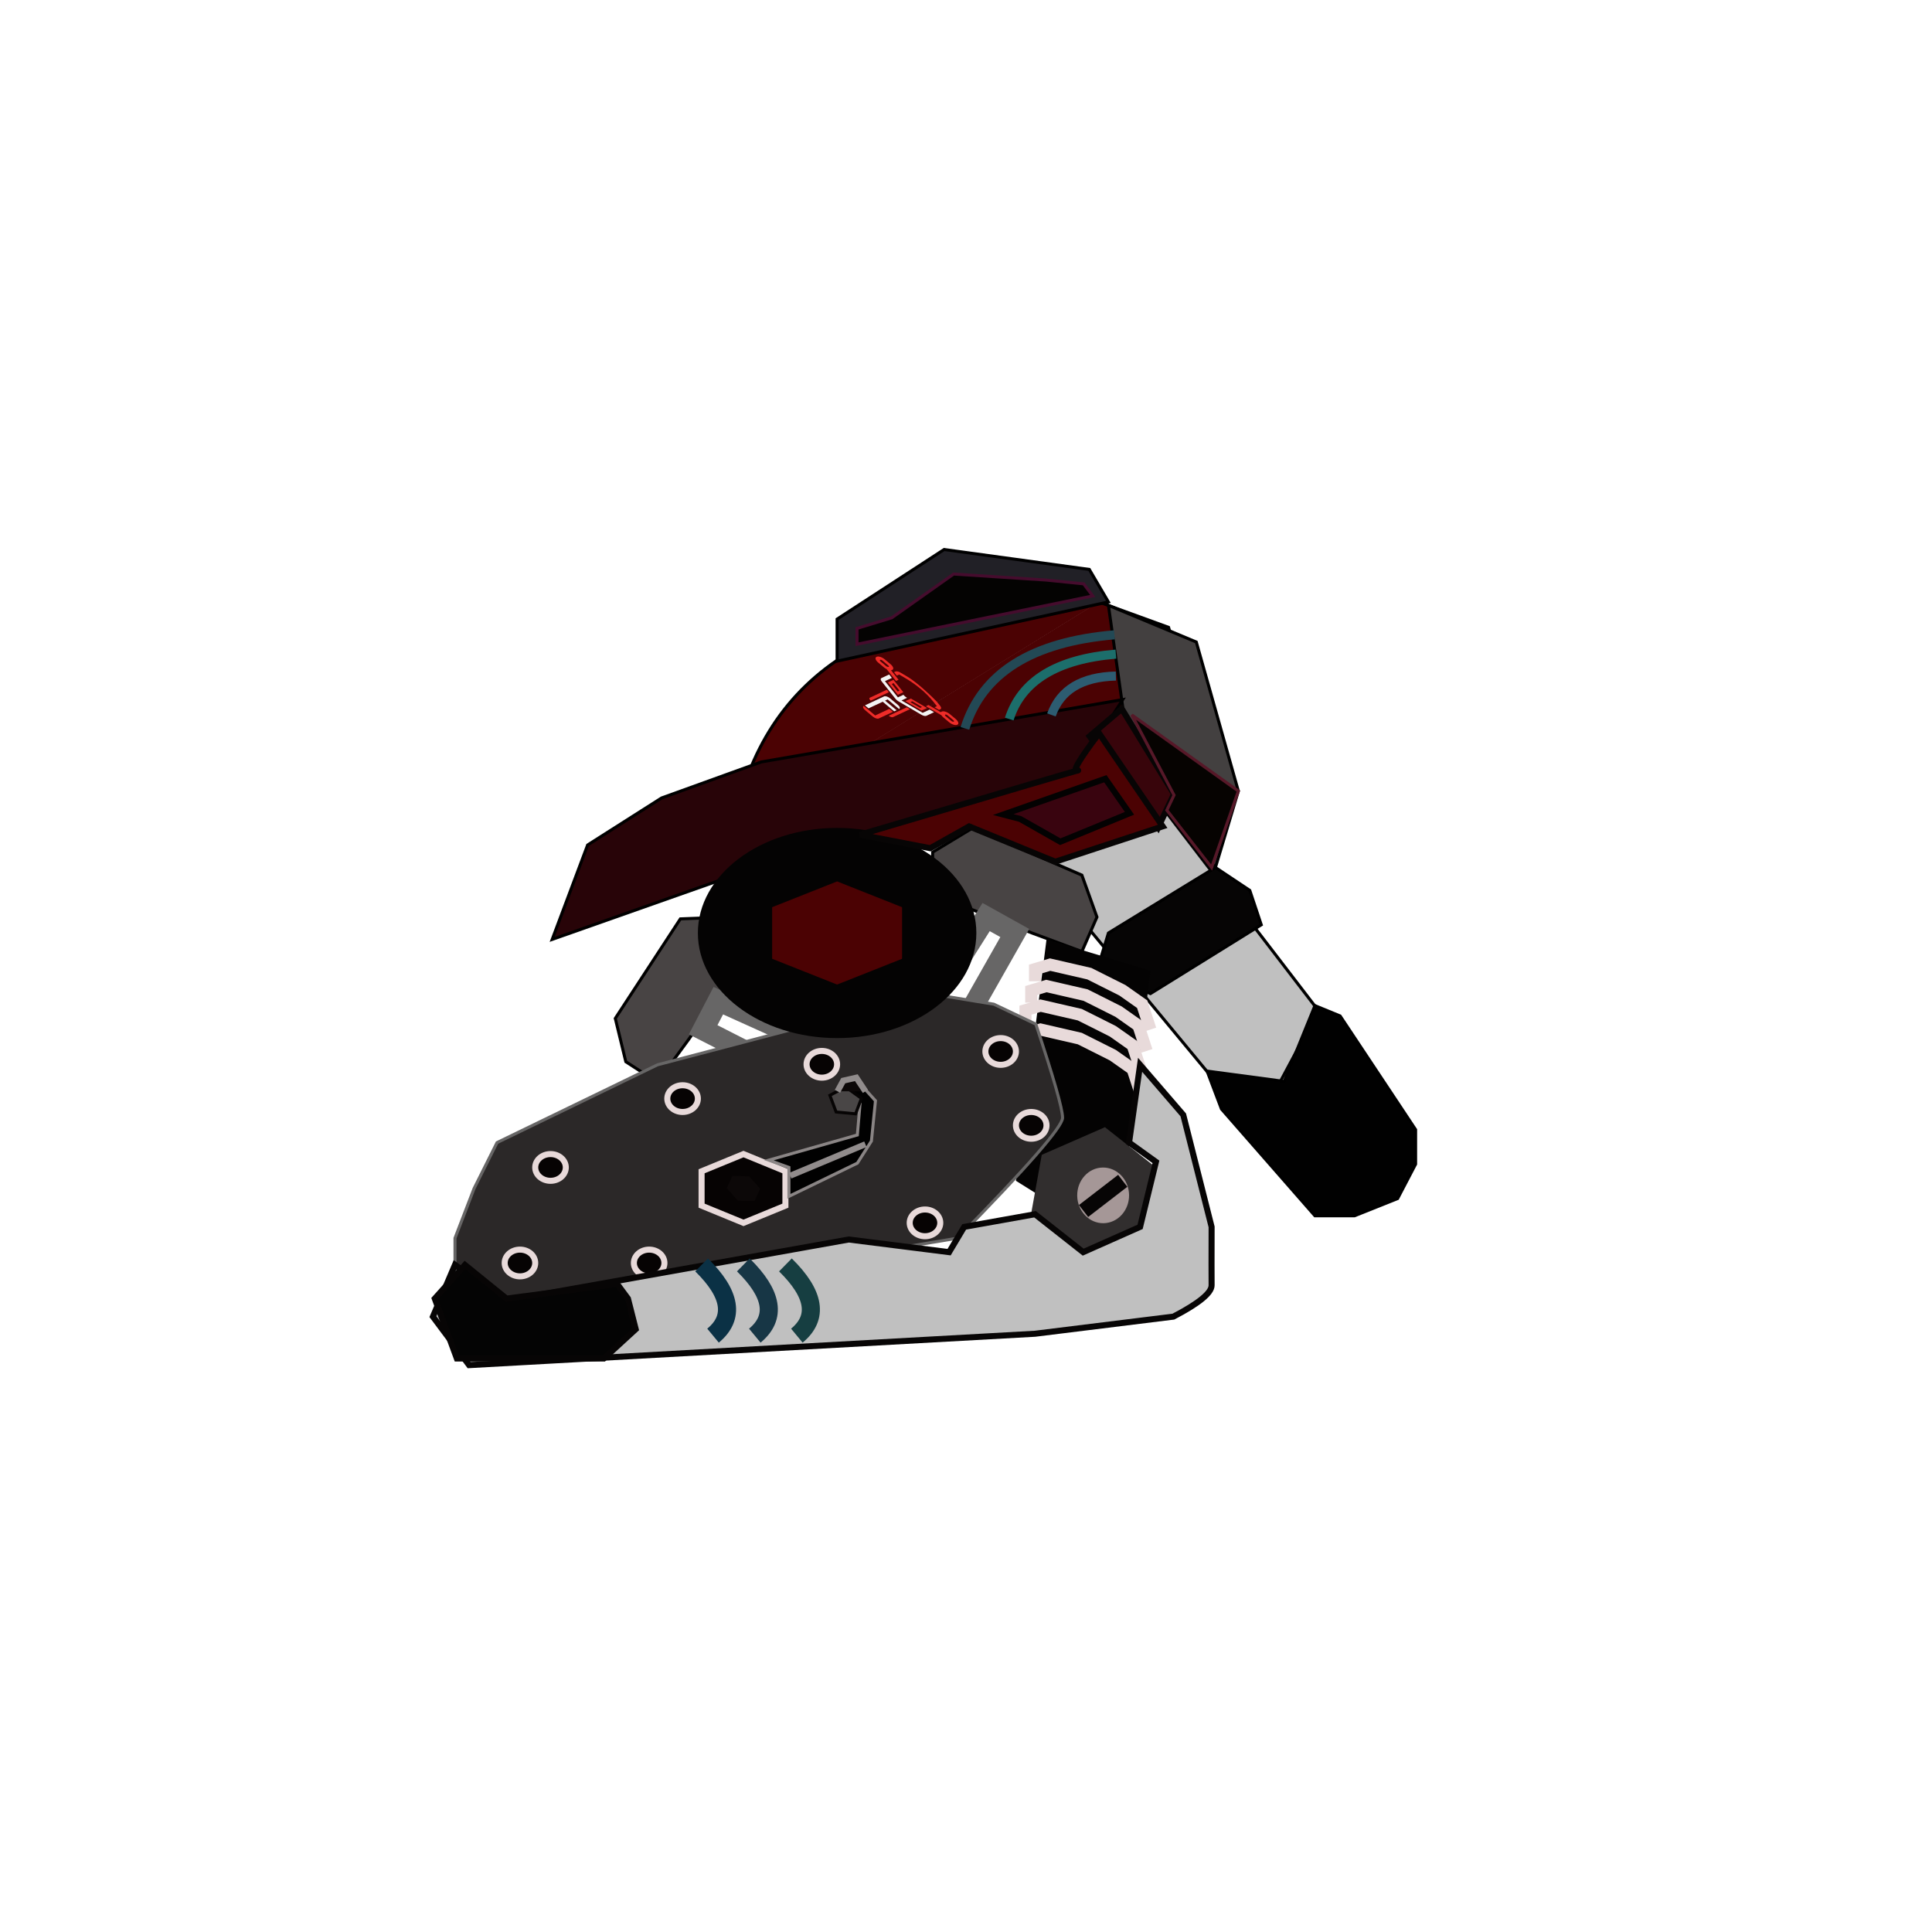 <?xml version="1.0" encoding="UTF-8" standalone="no"?>
<!DOCTYPE svg PUBLIC "-//W3C//DTD SVG 1.1//EN" "http://www.w3.org/Graphics/SVG/1.1/DTD/svg11.dtd">
<svg version="1.1" xmlns="http://www.w3.org/2000/svg" xmlns:xlink="http://www.w3.org/1999/xlink" preserveAspectRatio="xMidYMid meet" viewBox="0 0 640 640" width="640" height="640"><defs><path d="M363.95 199.52C293.07 197.41 252.72 222.33 242.9 274.26" id="e163ZT2WkJ"></path><path d="M242.9 274.13L392.37 246.76L392.37 225.71L387.11 207.82L363.95 199.4" id="b4yK7oJ3KJ"></path><path d="M338.74 261.6L338.74 241.54L351.98 236.83L365.21 241.54L436.7 334.73L423.47 359.5L403.61 359.5L325.5 265.13L338.74 261.6Z" id="a73tKSULP"></path><path d="M425.39 358.23L435.59 333.13L443.93 336.55L468.94 374.21L468.94 385.63L462.98 397.04L448.69 402.75L435.59 402.75L404.62 367.37L399.86 354.81L425.39 358.23Z" id="aptujSqTk"></path><path d="M367.18 199.4L360.85 188.63L312.75 182.03L277.3 205.09L277.3 219.01L367.18 199.4Z" id="beTz9cQbn"></path><path d="" id="a25wlWNpEI"></path><path d="M374.77 254.45L402.63 287.37L410.22 262.05L396.29 212.68L367.18 200.52L374.77 254.45Z" id="a5Toyi7Fo"></path><path d="" id="a1IFx7HNm6"></path><path d="M381.1 329.14L417.81 306.35L414.01 294.96L402.63 287.37L367.18 309.07L363.38 321.54L381.1 329.14Z" id="jVJmp0tq5"></path><path d="M356.27 256.07L251.01 287.18L182.92 311.19L194.66 279.91L219.15 264.34L252.24 252.39L371.92 231.75L356.27 256.07Z" id="h39LaKug9H"></path><path d="M308.95 296.23L341.86 309.07L358.39 315.21L363.38 303.79L358.39 289.9L322.24 274.26L308.95 282.3L308.95 296.23Z" id="c3RRR1fnuZ"></path><path d="M336.16 309.07L314.01 348.13L301.35 343.88L326.67 303.79L336.16 309.07Z" id="b9IOq3bO9"></path><path d="M248.57 315.41L228.18 344.25L217.77 358.49L207.31 351.71L203.82 337.36L225.38 304.39L240.9 303.79L248.57 315.41Z" id="bDzI8qaD0"></path><path d="M232.93 341.12L272.94 361.51L281.16 350.99L237.95 331.48L232.93 341.12Z" id="faHDjlGKG"></path><path d="M381.1 321.54L371.81 397.49L359.58 400.66L346.67 397.49L336.54 391.16L346.67 311.19L381.1 321.54Z" id="e3pfEzrJhm"></path><path d="M377.95 354.63L375.2 346.24L368.65 341.63L362.7 338.63L357.7 336.13L350.25 334.41L344.7 333.13L339.7 334.63L339.7 338.63" id="e1fjPpqVKT"></path><path d="M377.95 362.54L375.2 354.15L368.65 349.54L362.7 346.55L357.7 344.04L350.25 342.32L344.7 341.04L339.7 342.54L339.7 346.55" id="a2N2mmeCX2"></path><path d="M351.99 370.28C351.99 373.23 340.4 386.52 317.23 410.15L164.65 435.47L150.72 422.81L150.72 410.15L157.05 393.69L164.65 378.5L217.81 352.73L307.68 329.14L329.2 332.65L343.13 339.26C349.03 356.99 351.99 367.32 351.99 370.28Z" id="brPQjKdbc"></path><path d="M323.43 309.07C323.43 328.28 302.76 343.88 277.3 343.88C251.85 343.88 231.18 328.28 231.18 309.07C231.18 289.85 251.85 274.26 277.3 274.26C302.76 274.26 323.43 289.85 323.43 309.07Z" id="aOAnkx8uV"></path><path d="M277.3 291.98L255.78 300.52L255.78 317.61L277.3 326.15L298.82 317.61L298.82 300.52L277.3 291.98Z" id="aDu9cMg"></path><path d="" id="fctgS3VMA"></path><path d="" id="e1QLazHFdY"></path><path d="M246.29 382.3L232.41 388L232.41 399.39L246.29 405.09L260.18 399.39L260.18 388L246.29 382.3Z" id="a6JEA35nEb"></path><path d="M177.3 418.38C177.3 420.82 175.03 422.81 172.24 422.81C169.45 422.81 167.18 420.82 167.18 418.38C167.18 415.93 169.45 413.95 172.24 413.95C175.03 413.95 177.3 415.93 177.3 418.38Z" id="ciP19ThfV"></path><path d="M187.43 386.73C187.43 389.18 185.16 391.16 182.37 391.16C179.57 391.16 177.3 389.18 177.3 386.73C177.3 384.29 179.57 382.3 182.37 382.3C185.16 382.3 187.43 384.29 187.43 386.73Z" id="iqMHHkfAN"></path><path d="M231.18 363.93C231.18 366.37 228.91 368.36 226.11 368.36C223.32 368.36 221.05 366.37 221.05 363.93C221.05 361.48 223.32 359.5 226.11 359.5C228.91 359.5 231.18 361.48 231.18 363.93Z" id="d1mUzC5NDn"></path><path d="M311.48 405.09C311.48 407.53 309.21 409.52 306.42 409.52C303.62 409.52 301.35 407.53 301.35 405.09C301.35 402.64 303.62 400.66 306.42 400.66C309.21 400.66 311.48 402.64 311.48 405.09Z" id="ag1OXp4xM"></path><path d="M346.67 372.79C346.67 375.23 344.4 377.22 341.61 377.22C338.81 377.22 336.54 375.23 336.54 372.79C336.54 370.34 338.81 368.36 341.61 368.36C344.4 368.36 346.67 370.34 346.67 372.79Z" id="astC2bzqX"></path><path d="M336.54 348.31C336.54 350.75 334.28 352.74 331.48 352.74C328.69 352.74 326.42 350.75 326.42 348.31C326.42 345.86 328.69 343.88 331.48 343.88C334.28 343.88 336.54 345.86 336.54 348.31Z" id="e4JPTxMAzT"></path><path d="M277.3 352.56C277.3 355 275.03 356.99 272.24 356.99C269.45 356.99 267.18 355 267.18 352.56C267.18 350.11 269.45 348.13 272.24 348.13C275.03 348.13 277.3 350.11 277.3 352.56Z" id="c29NzaQvPZ"></path><path d="M220.1 418.38C220.1 420.82 217.83 422.81 215.04 422.81C212.25 422.81 209.98 420.82 209.98 418.38C209.98 415.93 212.25 413.95 215.04 413.95C217.83 413.95 220.1 415.93 220.1 418.38Z" id="iscVYEeNb"></path><path d="M381.1 341.04L378.36 332.65L371.81 328.04L365.85 325.05L360.86 322.54L353.41 320.82L347.86 319.54L342.86 321.04L342.86 325.05" id="bTL17Uqe"></path><path d="M379.85 348.13L377.11 339.74L370.56 335.13L364.6 332.13L359.61 329.63L352.16 327.91L346.61 326.63L341.61 328.13L341.61 332.13" id="dFI9DRnks"></path><path d="M345.09 382.55L341.04 405.04L357.93 418.38L378.87 409.22L382.92 386.73L366.03 373.4L345.09 382.55Z" id="a1Mw3HOvd7"></path><path d="M374.02 395.86C374.08 400.95 370.29 405.14 365.55 405.2C360.81 405.27 356.91 401.19 356.84 396.1C356.77 391.01 360.56 386.82 365.3 386.76C370.04 386.69 373.95 390.77 374.02 395.86Z" id="bIDp3JK5v"></path><path d="M371.92 391.16L358.94 401.16L371.92 391.16Z" id="ar87fyDRD"></path><path d="M360.94 243.89L383.64 274.12L388.91 263.03L371.61 234.82L360.94 243.89Z" id="bHmsraB03"></path><path d="M364.09 242.94C357.28 251.89 354.93 256 357.04 255.25C359.15 254.5 335.11 261.59 284.9 276.5L308.16 280.98L321.04 273.75L349.57 285.45L385.15 273.75L364.09 242.94Z" id="f27QtHKhs1"></path><path d="M374.02 378.48L382.92 384.88L377.67 406.42L358.82 414.79L342.86 402.23L319.4 406.42L314.4 414.79L281.16 410.6L167.18 430.95L150.72 418.98L143.4 436.15L155.4 452.22L342.86 441.82L388.7 436.15C397.17 431.74 401.39 428.27 401.36 425.75C401.33 423.23 401.33 416.78 401.36 406.42L391.97 369.32L377.67 352.73L374.02 378.48Z" id="eP1Vp6rjK"></path><path d="" id="e3hsJ6gJx"></path><path d="" id="aSaEF6AoB"></path><path d="M151.34 450.02L144.02 430.18L154.02 419.02L167.79 430.18L204.44 425.33L208.02 430.18L210.59 440.32L200.02 450.02L151.34 450.02Z" id="b20jjsmxK1"></path><path d="M236.2 442.45C243.46 436.45 242.2 428.64 232.41 419.02" id="a2zPBDdgY"></path><path d="M250.04 442.45C257.3 436.45 256.03 428.64 246.24 419.02" id="a2n1NvE1Zm"></path><path d="M263.97 442.45C271.23 436.45 269.97 428.64 260.18 419.02" id="b5MZEbeZvI"></path><path d="M261.34 386.73L261.34 396.31L284.01 385.31L288.67 377.98L290.01 364.64L284.01 357.98L281.16 362.31L284.9 365.64L284.01 375.98L254.67 384.31L261.34 386.73Z" id="a1GXghwA2c"></path><path d="M276.98 368.36L274.91 362.85L280.09 360.06L285.35 363.84L283.43 368.97L276.98 368.36Z" id="ahspWqnln"></path><path d="M286.67 361.51L283.67 356.99L279.34 357.98L277.42 361.51" id="d399SiQiKV"></path><path d="M286.67 379.04L261.77 389.47L286.67 379.04Z" id="b4M0aYYLrB"></path><path d="M248.13 389.66L242.6 389.58L240.76 393.61L244.46 397.73L249.98 397.81L251.82 393.78L248.13 389.66Z" id="btOliGVK3"></path><path d="M369.18 210.29C341.84 212.62 325.33 222.95 319.63 241.29" id="aBxw6jlcI"></path><path d="M369.65 216.69C350.16 218.31 338.38 225.47 334.32 238.19" id="a1gCa5tloU"></path><path d="M369.65 223.95C358.37 224.22 351.25 228.51 348.3 236.83" id="dNqnNilW"></path><path d="M332.35 269.83L366.16 257.96L374.16 269.42L351.23 278.83L337.93 271.29L332.35 269.83Z" id="b65dkdglGF"></path><path d="M283.9 213.41L361.98 197.41L358.98 193.41L346.67 192.16L315.9 190.16L295.4 204.66L283.9 208.16L283.9 213.41Z" id="b28cfdlHYk"></path><path d="M388.91 263.4L386.53 268.39L401.36 287.37L410.22 262.05L374.93 236.83L388.91 263.4Z" id="a7be5nP3Q"></path><path d="M305.65 236.13L298.63 232.03L300.48 231.16C300.36 231.09 300.29 231.06 300.28 231.05C299.93 230.84 299.62 230.58 299.4 230.31C299.4 230.3 299.35 230.25 299.28 230.16L297.44 231.02L293.15 225.64L295.44 224.57L294.54 223.43C293.01 224.15 292.16 224.54 291.99 224.62C291.64 224.79 291.66 225.22 292.04 225.7C292.51 226.29 296.25 230.98 296.71 231.57C296.93 231.84 297.24 232.1 297.59 232.31C298.35 232.75 304.47 236.33 305.24 236.78C305.87 237.15 306.52 237.28 306.88 237.12C307.05 237.04 307.9 236.64 309.42 235.92L307.95 235.06L305.65 236.13Z" id="bINqbeoKw"></path><path d="M297.84 234.88C298.28 234.68 298.1 234.07 297.44 233.51C297.18 233.29 295.09 231.54 294.83 231.32C294.17 230.77 293.29 230.49 292.85 230.7C292.43 230.89 290.32 231.88 286.53 233.65L287.72 234.65L292.41 232.46L296.21 235.64L297 235.27L293.2 232.09L294.04 231.69C296.32 233.61 297.59 234.67 297.84 234.88Z" id="bQ9EtUSSd"></path><path d="M286.54 235.21C285.88 234.65 285.7 234.04 286.14 233.84C286.14 233.84 286.14 233.84 286.14 233.84L289.91 237.01L294.61 234.81L295.8 235.81C292.98 237.13 291.42 237.86 291.1 238.01C290.67 238.21 289.78 237.93 289.12 237.38C288.61 236.94 286.79 235.42 286.54 235.21Z" id="dqiY0sZ8e"></path><path d="M300.18 223.91C299.98 223.79 298.46 222.9 298.26 222.79C297.64 222.42 296.98 222.29 296.63 222.46C296.6 222.47 296.45 222.54 296.17 222.67L297.08 223.8L297.86 223.44C299.05 224.13 299.71 224.52 299.84 224.6C303.57 226.78 306.87 229.55 309.15 232.41C309.23 232.51 309.63 233.01 310.36 233.93L309.58 234.29L311.06 235.16C311.33 235.03 311.48 234.96 311.51 234.95C311.87 234.78 311.85 234.35 311.47 233.87C311.39 233.77 311 233.28 310.3 232.4C306.25 228.32 302.88 225.49 300.18 223.91Z" id="cHDSDYTDs"></path><path d="M296.01 226.3L297.99 228.78L297.38 229.07L295.4 226.58L296.01 226.3M294.15 226.05L297.42 230.16L299.24 229.31L295.97 225.2L295.97 225.2L294.15 226.05Z" id="i3nXMNqaSp"></path><path d="M305.43 234.2L304.81 234.49L301.57 232.59L302.19 232.3L305.43 234.2M301.73 231.4L299.91 232.25L305.27 235.39L307.09 234.53L307.09 234.53L301.73 231.4Z" id="a1sIs88bug"></path><path d="M295.15 222.03C295.3 222.02 295.42 221.99 295.53 221.94C295.53 221.94 295.58 221.92 295.58 221.92C296.17 221.64 295.93 220.8 295.04 220.06C294.84 219.89 293.29 218.59 293.1 218.43C292.2 217.68 290.99 217.3 290.4 217.57C290.4 217.58 290.35 217.6 290.35 217.6C289.76 217.88 290 218.71 290.89 219.46C291.09 219.62 292.64 220.93 292.83 221.09C293.1 221.31 293.4 221.5 293.7 221.65C293.91 221.92 294.95 223.22 296.82 225.57L297.66 225.18C296.15 223.29 295.32 222.24 295.15 222.03ZM293.62 220.72C293.43 220.56 291.88 219.25 291.68 219.09C291.45 218.89 291.38 218.67 291.54 218.6C291.54 218.59 291.59 218.57 291.59 218.57C291.75 218.5 292.06 218.6 292.3 218.8C292.5 218.96 294.05 220.27 294.25 220.43C294.48 220.62 294.55 220.84 294.39 220.92C294.39 220.92 294.37 220.93 294.33 220.94C294.02 220.93 293.78 220.85 293.62 220.72Z" id="eLFagZFSM"></path><path d="M314.66 236.57C313.77 235.82 312.56 235.44 311.97 235.72C311.96 235.72 311.92 235.74 311.91 235.74C311.81 235.79 311.73 235.86 311.67 235.94C311.4 235.78 310.03 234.98 307.57 233.54L306.72 233.94C309.79 235.73 311.5 236.73 311.84 236.93C311.98 237.15 312.19 237.38 312.46 237.61C312.65 237.77 314.21 239.08 314.4 239.24C315.3 239.99 316.5 240.37 317.09 240.09C317.1 240.09 317.14 240.07 317.15 240.07C317.73 239.79 317.49 238.95 316.6 238.2C316.21 237.88 314.85 236.73 314.66 236.57ZM315.19 238.86C315 238.7 313.44 237.39 313.25 237.23C313.02 237.04 312.95 236.82 313.1 236.74C313.11 236.74 313.15 236.72 313.16 236.72C313.31 236.64 313.63 236.74 313.87 236.94C314.06 237.1 315.62 238.41 315.81 238.57C316.05 238.77 316.11 238.99 315.96 239.06C315.95 239.06 315.93 239.07 315.9 239.09C315.59 239.07 315.35 239 315.19 238.86Z" id="cLbhf93Sl"></path><path d="M288.44 232.1L294.44 229.29L293.79 228.48C290.41 230.07 288.53 230.95 288.15 231.12C287.84 231.27 287.97 231.71 288.44 232.1C288.44 232.1 288.44 232.1 288.44 232.1Z" id="h8XIMD1Hl"></path><path d="M294.4 237.1C294.87 237.5 295.5 237.7 295.81 237.55C296.19 237.38 298.07 236.5 301.45 234.92L300.39 234.3L294.4 237.1C294.4 237.1 294.4 237.1 294.4 237.1Z" id="e1Qy1thAPS"></path></defs><g><g><g><g><use xlink:href="#e163ZT2WkJ" opacity="1" fill="#4b0203" fill-opacity="1"></use><g><use xlink:href="#e163ZT2WkJ" opacity="1" fill-opacity="0" stroke="#000000" stroke-width="1" stroke-opacity="1"></use></g></g><g><use xlink:href="#b4yK7oJ3KJ" opacity="1" fill="#4b0203" fill-opacity="1"></use><g><use xlink:href="#b4yK7oJ3KJ" opacity="1" fill-opacity="0" stroke="#000000" stroke-width="1" stroke-opacity="1"></use></g></g></g><g><use xlink:href="#a73tKSULP" opacity="1" fill="#c0c0c0" fill-opacity="1"></use><g><use xlink:href="#a73tKSULP" opacity="1" fill-opacity="0" stroke="#000000" stroke-width="1" stroke-opacity="1"></use></g></g><g><use xlink:href="#aptujSqTk" opacity="1" fill="#010101" fill-opacity="1"></use><g><use xlink:href="#aptujSqTk" opacity="1" fill-opacity="0" stroke="#000000" stroke-width="1" stroke-opacity="1"></use></g></g><g><use xlink:href="#beTz9cQbn" opacity="1" fill="#212026" fill-opacity="1"></use><g><use xlink:href="#beTz9cQbn" opacity="1" fill-opacity="0" stroke="#000000" stroke-width="1" stroke-opacity="1"></use></g></g><g><g><use xlink:href="#a25wlWNpEI" opacity="1" fill-opacity="0" stroke="#000000" stroke-width="1" stroke-opacity="1"></use></g></g><g><use xlink:href="#a5Toyi7Fo" opacity="1" fill="#434040" fill-opacity="1"></use><g><use xlink:href="#a5Toyi7Fo" opacity="1" fill-opacity="0" stroke="#000000" stroke-width="1" stroke-opacity="1"></use></g></g><g><g><use xlink:href="#a1IFx7HNm6" opacity="1" fill-opacity="0" stroke="#000000" stroke-width="1" stroke-opacity="1"></use></g></g><g><use xlink:href="#jVJmp0tq5" opacity="1" fill="#060505" fill-opacity="1"></use><g><use xlink:href="#jVJmp0tq5" opacity="1" fill-opacity="0" stroke="#000000" stroke-width="1" stroke-opacity="1"></use></g></g><g><use xlink:href="#h39LaKug9H" opacity="1" fill="#280408" fill-opacity="1"></use><g><use xlink:href="#h39LaKug9H" opacity="1" fill-opacity="0" stroke="#000000" stroke-width="1" stroke-opacity="1"></use></g></g><g><g><use xlink:href="#c3RRR1fnuZ" opacity="1" fill="#484444" fill-opacity="1"></use><g><use xlink:href="#c3RRR1fnuZ" opacity="1" fill-opacity="0" stroke="#000000" stroke-width="1" stroke-opacity="1"></use></g></g><g><g><use xlink:href="#b9IOq3bO9" opacity="1" fill-opacity="0" stroke="#676666" stroke-width="7" stroke-opacity="1"></use></g></g></g><g><g><use xlink:href="#bDzI8qaD0" opacity="1" fill="#484444" fill-opacity="1"></use><g><use xlink:href="#bDzI8qaD0" opacity="1" fill-opacity="0" stroke="#000000" stroke-width="1" stroke-opacity="1"></use></g></g><g><g><use xlink:href="#faHDjlGKG" opacity="1" fill-opacity="0" stroke="#676666" stroke-width="7" stroke-opacity="1"></use></g></g></g><g><use xlink:href="#e3pfEzrJhm" opacity="1" fill="#040303" fill-opacity="1"></use></g><g><g><use xlink:href="#e1fjPpqVKT" opacity="1" fill-opacity="0" stroke="#e8dada" stroke-width="4" stroke-opacity="1"></use></g></g><g><g><use xlink:href="#a2N2mmeCX2" opacity="1" fill-opacity="0" stroke="#e8dada" stroke-width="4" stroke-opacity="1"></use></g></g><g><use xlink:href="#brPQjKdbc" opacity="1" fill="#2b2828" fill-opacity="1"></use><g><use xlink:href="#brPQjKdbc" opacity="1" fill-opacity="0" stroke="#676666" stroke-width="1" stroke-opacity="1"></use></g></g><g><use xlink:href="#aOAnkx8uV" opacity="1" fill="#040303" fill-opacity="1"></use></g><g><use xlink:href="#aDu9cMg" opacity="1" fill="#4b0203" fill-opacity="1"></use></g><g><g><use xlink:href="#fctgS3VMA" opacity="1" fill-opacity="0" stroke="#000000" stroke-width="1" stroke-opacity="1"></use></g></g><g><g><use xlink:href="#e1QLazHFdY" opacity="1" fill-opacity="0" stroke="#676666" stroke-width="1" stroke-opacity="1"></use></g></g><g><use xlink:href="#a6JEA35nEb" opacity="1" fill="#060303" fill-opacity="1"></use><g><use xlink:href="#a6JEA35nEb" opacity="1" fill-opacity="0" stroke="#e8dada" stroke-width="2" stroke-opacity="1"></use></g></g><g><use xlink:href="#ciP19ThfV" opacity="1" fill="#060303" fill-opacity="1"></use><g><use xlink:href="#ciP19ThfV" opacity="1" fill-opacity="0" stroke="#e8dada" stroke-width="2" stroke-opacity="1"></use></g></g><g><use xlink:href="#iqMHHkfAN" opacity="1" fill="#060303" fill-opacity="1"></use><g><use xlink:href="#iqMHHkfAN" opacity="1" fill-opacity="0" stroke="#e8dada" stroke-width="2" stroke-opacity="1"></use></g></g><g><use xlink:href="#d1mUzC5NDn" opacity="1" fill="#060303" fill-opacity="1"></use><g><use xlink:href="#d1mUzC5NDn" opacity="1" fill-opacity="0" stroke="#e8dada" stroke-width="2" stroke-opacity="1"></use></g></g><g><use xlink:href="#ag1OXp4xM" opacity="1" fill="#060303" fill-opacity="1"></use><g><use xlink:href="#ag1OXp4xM" opacity="1" fill-opacity="0" stroke="#e8dada" stroke-width="2" stroke-opacity="1"></use></g></g><g><use xlink:href="#astC2bzqX" opacity="1" fill="#060303" fill-opacity="1"></use><g><use xlink:href="#astC2bzqX" opacity="1" fill-opacity="0" stroke="#e8dada" stroke-width="2" stroke-opacity="1"></use></g></g><g><use xlink:href="#e4JPTxMAzT" opacity="1" fill="#060303" fill-opacity="1"></use><g><use xlink:href="#e4JPTxMAzT" opacity="1" fill-opacity="0" stroke="#e8dada" stroke-width="2" stroke-opacity="1"></use></g></g><g><use xlink:href="#c29NzaQvPZ" opacity="1" fill="#060303" fill-opacity="1"></use><g><use xlink:href="#c29NzaQvPZ" opacity="1" fill-opacity="0" stroke="#e8dada" stroke-width="2" stroke-opacity="1"></use></g></g><g><use xlink:href="#iscVYEeNb" opacity="1" fill="#060303" fill-opacity="1"></use><g><use xlink:href="#iscVYEeNb" opacity="1" fill-opacity="0" stroke="#e8dada" stroke-width="2" stroke-opacity="1"></use></g></g><g><g><use xlink:href="#bTL17Uqe" opacity="1" fill-opacity="0" stroke="#e8dada" stroke-width="4" stroke-opacity="1"></use></g></g><g><g><use xlink:href="#dFI9DRnks" opacity="1" fill-opacity="0" stroke="#e8dada" stroke-width="4" stroke-opacity="1"></use></g></g><g><use xlink:href="#a1Mw3HOvd7" opacity="1" fill="#312e2e" fill-opacity="1"></use></g><g><use xlink:href="#bIDp3JK5v" opacity="1" fill="#a59797" fill-opacity="1"></use></g><g><g><use xlink:href="#ar87fyDRD" opacity="1" fill-opacity="0" stroke="#070505" stroke-width="5" stroke-opacity="1"></use></g></g><g><use xlink:href="#bHmsraB03" opacity="1" fill="#38050b" fill-opacity="1"></use><g><use xlink:href="#bHmsraB03" opacity="1" fill-opacity="0" stroke="#070505" stroke-width="2" stroke-opacity="1"></use></g></g><g><use xlink:href="#f27QtHKhs1" opacity="1" fill="#4b0203" fill-opacity="1"></use><g><use xlink:href="#f27QtHKhs1" opacity="1" fill-opacity="0" stroke="#070505" stroke-width="2" stroke-opacity="1"></use></g></g><g><use xlink:href="#eP1Vp6rjK" opacity="1" fill="#c0c0c0" fill-opacity="1"></use><g><use xlink:href="#eP1Vp6rjK" opacity="1" fill-opacity="0" stroke="#070505" stroke-width="2" stroke-opacity="1"></use></g></g><g><g><use xlink:href="#e3hsJ6gJx" opacity="1" fill-opacity="0" stroke="#070505" stroke-width="2" stroke-opacity="1"></use></g></g><g><g><use xlink:href="#aSaEF6AoB" opacity="1" fill-opacity="0" stroke="#070505" stroke-width="2" stroke-opacity="1"></use></g></g><g><use xlink:href="#b20jjsmxK1" opacity="1" fill="#040404" fill-opacity="1"></use><g><use xlink:href="#b20jjsmxK1" opacity="1" fill-opacity="0" stroke="#070505" stroke-width="2" stroke-opacity="1"></use></g></g><g><g><use xlink:href="#a2zPBDdgY" opacity="1" fill-opacity="0" stroke="#0b3145" stroke-width="6" stroke-opacity="1"></use></g></g><g><g><use xlink:href="#a2n1NvE1Zm" opacity="1" fill-opacity="0" stroke="#173645" stroke-width="6" stroke-opacity="1"></use></g></g><g><g><use xlink:href="#b5MZEbeZvI" opacity="1" fill-opacity="0" stroke="#163e41" stroke-width="6" stroke-opacity="1"></use></g></g><g><use xlink:href="#a1GXghwA2c" opacity="1" fill="#010101" fill-opacity="1"></use><g><use xlink:href="#a1GXghwA2c" opacity="1" fill-opacity="0" stroke="#8a8585" stroke-width="1" stroke-opacity="1"></use></g></g><g><use xlink:href="#ahspWqnln" opacity="1" fill="#494646" fill-opacity="1"></use><g><use xlink:href="#ahspWqnln" opacity="1" fill-opacity="0" stroke="#060404" stroke-width="1" stroke-opacity="1"></use></g></g><g><use xlink:href="#d399SiQiKV" opacity="1" fill="#0c0808" fill-opacity="1"></use><g><use xlink:href="#d399SiQiKV" opacity="1" fill-opacity="0" stroke="#918c8c" stroke-width="2" stroke-opacity="1"></use></g></g><g><g><use xlink:href="#b4M0aYYLrB" opacity="1" fill-opacity="0" stroke="#918c8c" stroke-width="2" stroke-opacity="1"></use></g></g><g><use xlink:href="#btOliGVK3" opacity="1" fill="#0c0808" fill-opacity="1"></use></g><g><g><use xlink:href="#aBxw6jlcI" opacity="1" fill-opacity="0" stroke="#234955" stroke-width="3" stroke-opacity="1"></use></g></g><g><g><use xlink:href="#a1gCa5tloU" opacity="1" fill-opacity="0" stroke="#1c6e6b" stroke-width="3" stroke-opacity="1"></use></g></g><g><g><use xlink:href="#dNqnNilW" opacity="1" fill-opacity="0" stroke="#2d5c71" stroke-width="3" stroke-opacity="1"></use></g></g><g><use xlink:href="#b65dkdglGF" opacity="1" fill="#39040f" fill-opacity="1"></use><g><use xlink:href="#b65dkdglGF" opacity="1" fill-opacity="0" stroke="#030202" stroke-width="2" stroke-opacity="1"></use></g></g><g><use xlink:href="#b28cfdlHYk" opacity="1" fill="#040302" fill-opacity="1"></use><g><use xlink:href="#b28cfdlHYk" opacity="1" fill-opacity="0" stroke="#450c2d" stroke-width="1" stroke-opacity="1"></use></g></g><g><use xlink:href="#a7be5nP3Q" opacity="1" fill="#060301" fill-opacity="1"></use><g><use xlink:href="#a7be5nP3Q" opacity="1" fill-opacity="0" stroke="#561828" stroke-width="1" stroke-opacity="1"></use></g></g><g><g><use xlink:href="#bINqbeoKw" opacity="1" fill="#f3f3f3" fill-opacity="1"></use><g><use xlink:href="#bINqbeoKw" opacity="1" fill-opacity="0" stroke="#000000" stroke-width="1" stroke-opacity="0"></use></g></g><g><use xlink:href="#bQ9EtUSSd" opacity="1" fill="#f3f3f3" fill-opacity="1"></use><g><use xlink:href="#bQ9EtUSSd" opacity="1" fill-opacity="0" stroke="#000000" stroke-width="1" stroke-opacity="0"></use></g></g><g><use xlink:href="#dqiY0sZ8e" opacity="1" fill="#ee2c28" fill-opacity="1"></use><g><use xlink:href="#dqiY0sZ8e" opacity="1" fill-opacity="0" stroke="#000000" stroke-width="1" stroke-opacity="0"></use></g></g><g><use xlink:href="#cHDSDYTDs" opacity="1" fill="#ee2c28" fill-opacity="1"></use><g><use xlink:href="#cHDSDYTDs" opacity="1" fill-opacity="0" stroke="#000000" stroke-width="1" stroke-opacity="0"></use></g></g><g><use xlink:href="#i3nXMNqaSp" opacity="1" fill="#ee2c28" fill-opacity="1"></use><g><use xlink:href="#i3nXMNqaSp" opacity="1" fill-opacity="0" stroke="#000000" stroke-width="1" stroke-opacity="0"></use></g></g><g><use xlink:href="#a1sIs88bug" opacity="1" fill="#ee2c28" fill-opacity="1"></use><g><use xlink:href="#a1sIs88bug" opacity="1" fill-opacity="0" stroke="#000000" stroke-width="1" stroke-opacity="0"></use></g></g><g><use xlink:href="#eLFagZFSM" opacity="1" fill="#ee2c28" fill-opacity="1"></use><g><use xlink:href="#eLFagZFSM" opacity="1" fill-opacity="0" stroke="#000000" stroke-width="1" stroke-opacity="0"></use></g></g><g><use xlink:href="#cLbhf93Sl" opacity="1" fill="#ee2c28" fill-opacity="1"></use><g><use xlink:href="#cLbhf93Sl" opacity="1" fill-opacity="0" stroke="#000000" stroke-width="1" stroke-opacity="0"></use></g></g><g><use xlink:href="#h8XIMD1Hl" opacity="1" fill="#ee2c28" fill-opacity="1"></use><g><use xlink:href="#h8XIMD1Hl" opacity="1" fill-opacity="0" stroke="#000000" stroke-width="1" stroke-opacity="0"></use></g></g><g><use xlink:href="#e1Qy1thAPS" opacity="1" fill="#ee2c28" fill-opacity="1"></use><g><use xlink:href="#e1Qy1thAPS" opacity="1" fill-opacity="0" stroke="#000000" stroke-width="1" stroke-opacity="0"></use></g></g></g></g></g></svg>